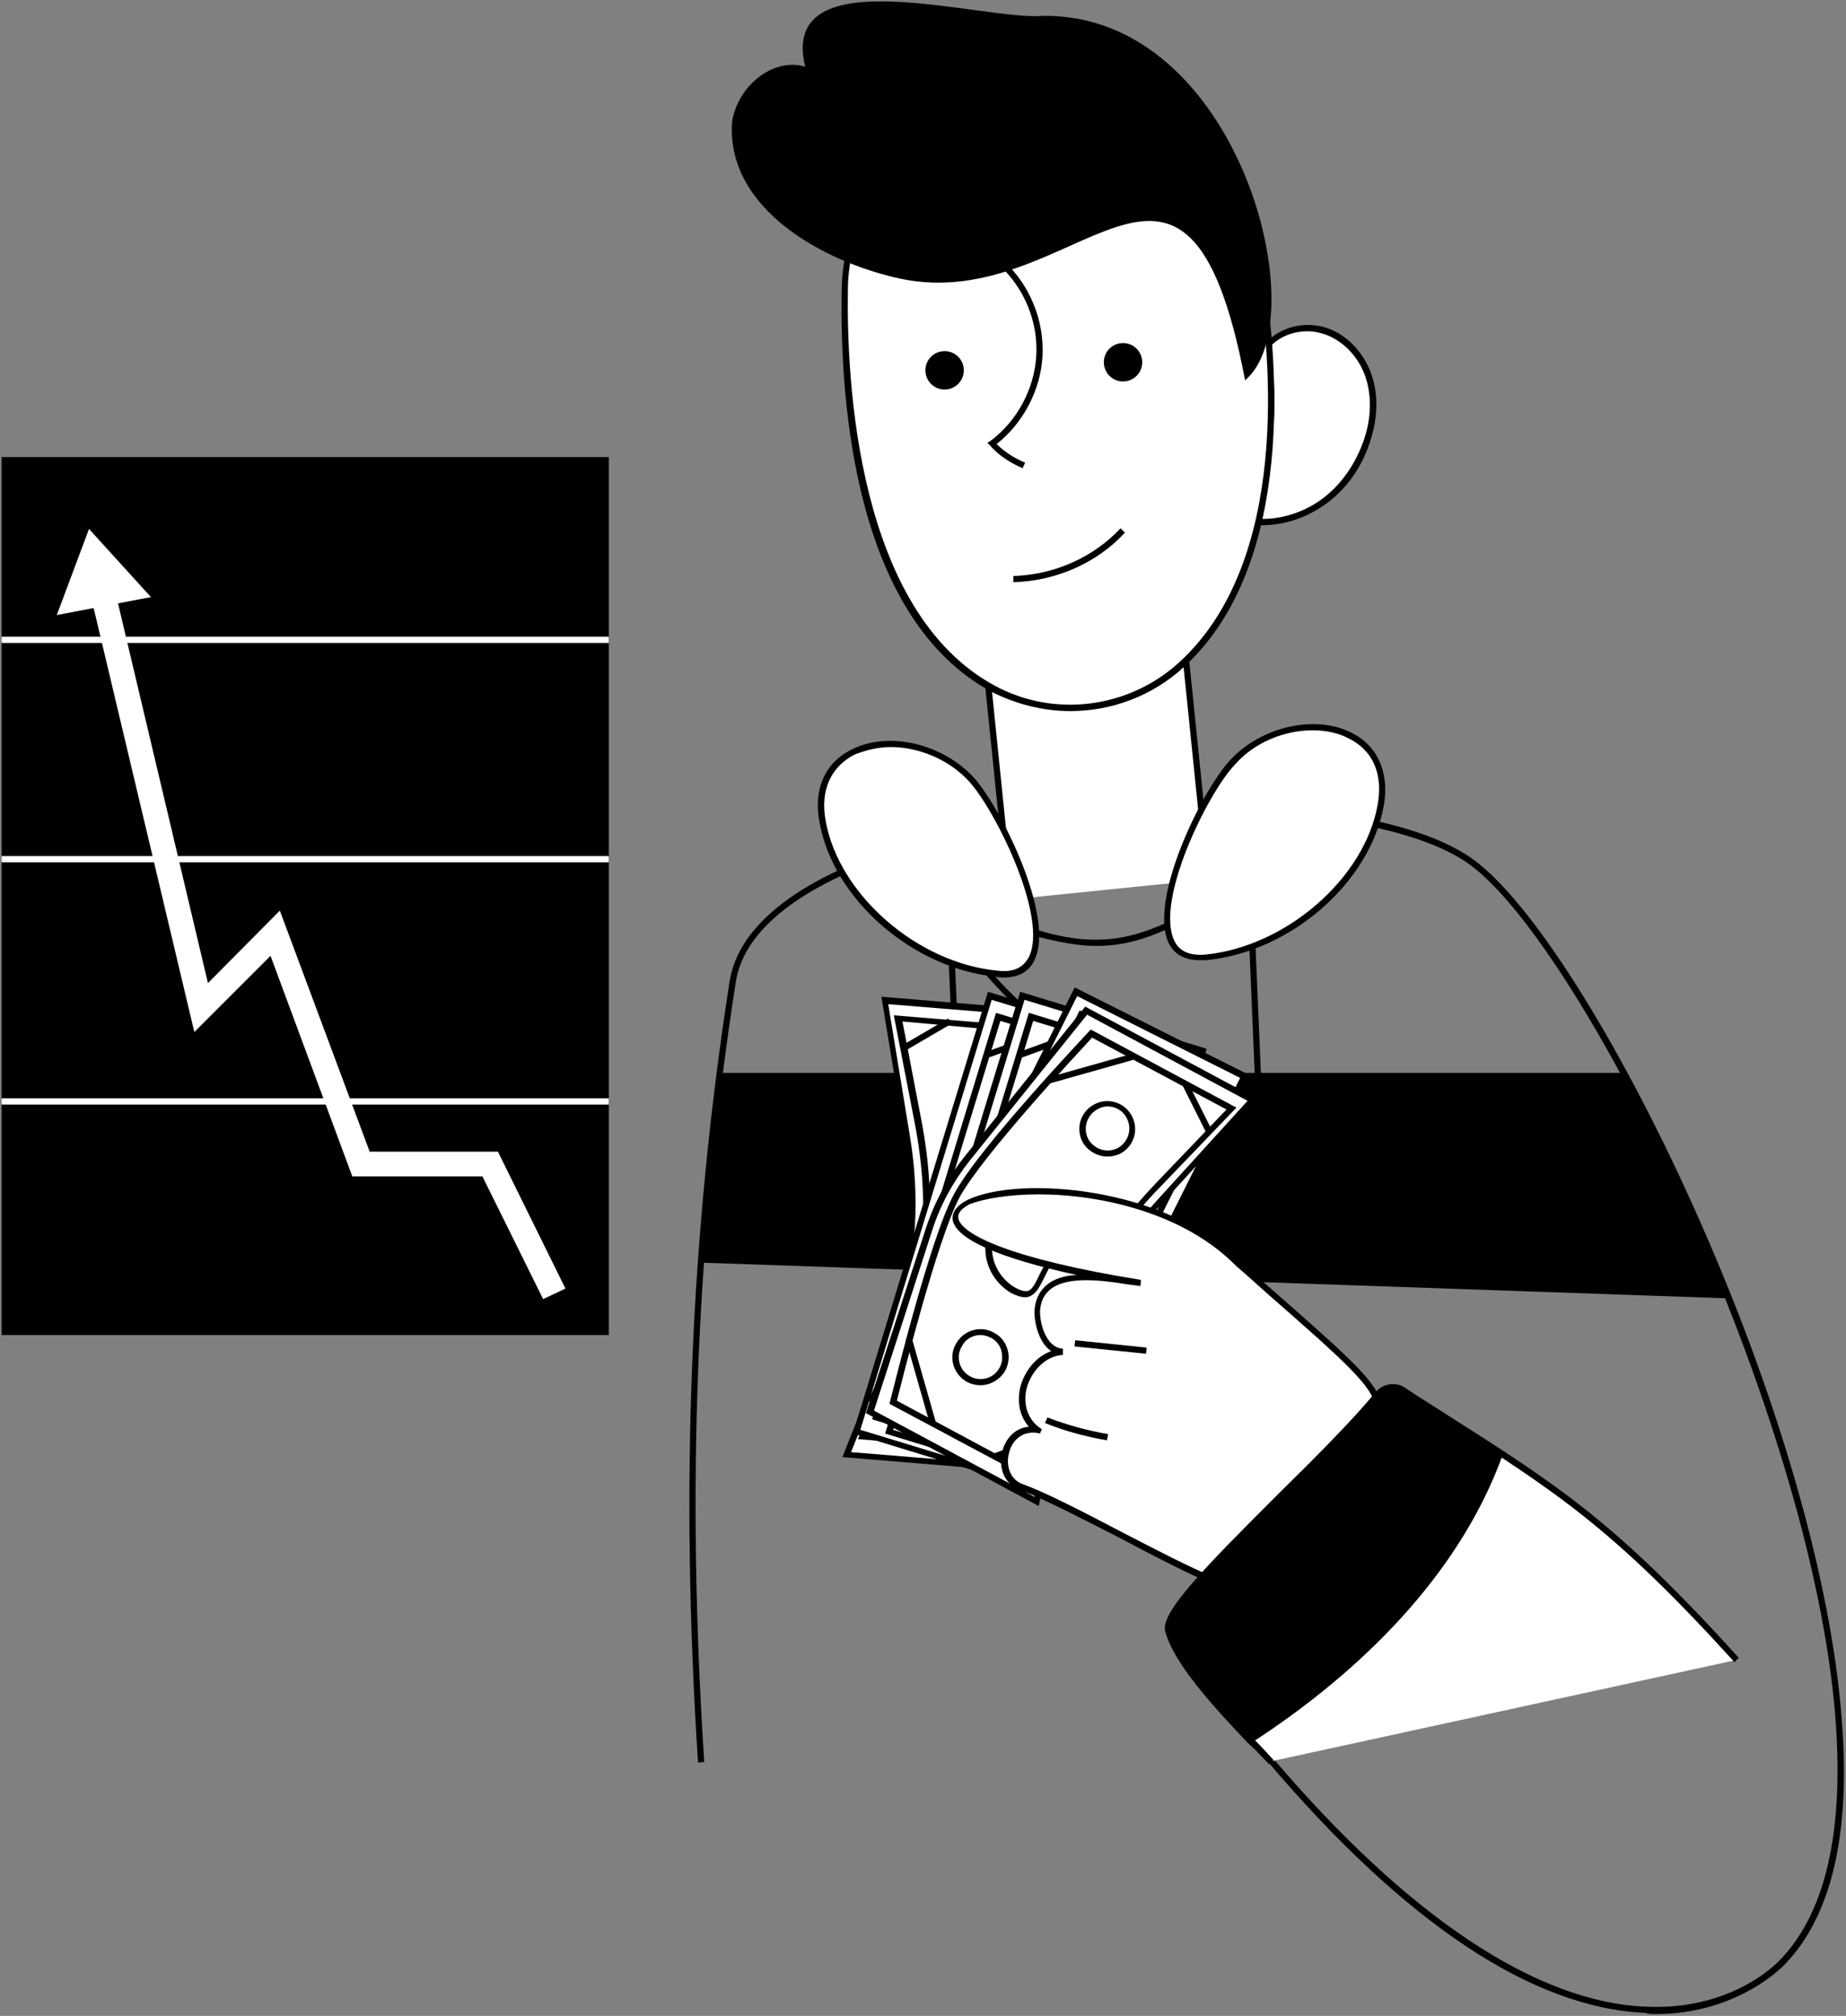 <svg width="696" height="760" viewBox="0 0 696 760" fill="none" xmlns="http://www.w3.org/2000/svg">
<rect x="0" y="0" width="696" height="760" fill="#808080" stroke="none"/>
<path d="M652 489.5C652 489.5 639.057 455.566 632 443C626.93 433.962 612 404.477 612 404.477H271L264 476L652 489.5Z" fill="black"/>
<path d="M436.561 416.38L437 416.159C437 416.159 443.394 413.294 452.435 407.781L451.333 405.798C443.615 410.429 438.103 413.073 436.561 413.958C435.016 413.073 429.286 410.208 421.79 405.798L420.688 407.781C429.725 413.294 435.901 416.38 436.119 416.38H436.561Z" fill="white"/>
<path d="M420.688 407.56L421.791 405.576C399.084 391.69 360.061 363.249 353.007 327.755L350.802 328.194C358.077 364.573 397.76 393.452 420.688 407.56Z" fill="black"/>
<path d="M623.838 759.32C652.569 759.32 668.921 744.372 672.191 741.333C690.411 723.113 697.886 691.813 694.382 648.134C690.411 595.108 669.855 524.329 638.087 454.02C609.589 390.95 577.354 340.029 555.63 324.144C516.854 295.646 392.585 296.347 322.507 325.312C294.243 336.991 277.894 352.408 275.089 369.928C260.141 466.166 256.401 559.835 263.176 664.483L265.512 664.249C258.737 559.602 262.476 466.166 277.427 370.162C279.995 353.576 295.877 338.862 323.441 327.413C391.648 299.149 516.621 298.449 554.228 326.012C597.209 357.549 683.17 532.038 692.046 648.134C695.316 691.113 688.075 721.946 670.556 739.465C667.519 742.504 650.701 757.919 620.568 756.518C579.222 754.883 530.635 722.413 479.947 662.848L478.079 664.249C529.935 725.218 577.821 756.985 620.334 758.853C621.502 759.32 622.67 759.32 623.838 759.32Z" fill="black"/>
<path d="M404.731 383.008L333.719 377.17L341.895 426.924C343.766 438.602 344.7 450.284 343.996 461.963C343.763 464.998 343.529 468.271 343.296 471.306C341.895 486.721 337.925 501.906 332.084 516.39L319.238 548.39L390.247 554.231L409.168 484.386C411.74 474.576 412.674 464.298 411.74 454.02L404.731 383.008Z" fill="white"/>
<path d="M391.182 555.398L410.339 484.622C413.141 474.578 413.841 464.298 412.907 453.787L405.665 381.843L332.318 375.769L340.727 426.924C342.832 439.072 343.532 450.751 342.832 461.729C342.598 464.765 342.362 467.803 342.129 471.073C340.727 485.79 336.991 500.972 330.917 515.922L317.603 549.327L391.182 555.398ZM403.564 384.178L410.572 454.254C411.506 464.298 410.806 474.345 408.001 484.155L389.313 553.063L320.873 547.456L333.018 517.09C339.093 501.906 342.832 486.724 344.233 471.54C344.466 468.504 344.7 465.235 344.934 462.196C345.634 450.984 344.934 439.072 342.832 426.924L334.889 378.571L403.564 384.178Z" fill="black"/>
<path d="M386.044 547.689L386.278 546.755C387.212 544.42 407.066 487.658 408.701 468.27C410.336 448.649 399.825 391.42 399.357 388.851L399.127 387.915L336.991 382.777L344.933 423.654C347.736 438.138 348.67 452.386 347.736 466.169L347.502 468.037C346.101 486.491 340.961 505.411 332.318 523.631L323.441 542.552L386.044 547.689ZM397.489 390.253C398.89 397.725 408.001 450.05 406.599 468.037C405.198 486.024 387.212 537.879 384.643 545.121L327.414 540.45L334.889 524.565C343.532 505.878 348.67 486.958 350.071 468.037L350.304 466.169C351.238 452.152 350.304 437.671 347.502 422.954L340.26 385.112L397.489 390.253Z" fill="black"/>
<path d="M370.863 487.425C381.841 487.425 390.484 479.249 390.717 468.504C390.951 457.292 381.841 447.715 371.096 447.482C368.058 447.482 365.956 448.182 364.788 449.583C362.453 451.919 362.92 456.125 363.387 460.795C363.621 463.133 363.854 465.468 363.854 468.037C363.854 470.606 363.387 473.177 363.154 475.279C362.687 479.482 362.22 482.988 364.088 485.09C365.255 486.491 367.357 487.191 370.629 487.425C370.629 487.425 370.629 487.425 370.863 487.425ZM388.382 468.504C388.149 477.848 380.206 485.323 370.393 485.09C368.058 485.09 366.423 484.623 365.722 483.688C364.555 482.287 364.788 479.249 365.489 475.746C365.722 473.411 366.189 471.073 366.189 468.271C366.189 465.702 365.956 462.897 365.722 460.795C365.255 456.592 365.022 453.086 366.656 451.452C367.591 450.518 368.992 450.05 371.327 450.05C380.67 450.05 388.616 458.693 388.382 468.504ZM373.898 426.457C375.533 426.457 377.404 425.99 379.039 425.055C381.607 423.654 383.242 421.553 384.176 418.748C385.11 415.945 384.643 413.143 383.242 410.805C381.841 408.237 379.739 406.602 376.937 405.668C374.132 404.967 371.33 405.201 368.992 406.602C363.854 409.404 361.986 415.712 364.788 420.849C366.423 424.588 370.162 426.457 373.898 426.457ZM373.898 407.769C374.599 407.769 375.533 407.769 376.234 408.003C378.338 408.704 379.973 410.105 381.14 411.976C382.308 413.844 382.541 416.179 381.841 418.281C381.14 420.382 379.739 422.02 377.871 423.187C373.898 425.289 368.992 423.888 366.656 419.915C364.555 415.945 365.956 411.039 369.929 408.704C371.096 408.003 372.497 407.769 373.898 407.769ZM366.89 524.799C372.497 524.799 377.168 520.359 377.401 514.755C377.635 508.914 373.198 504.01 367.357 503.777C364.555 503.777 361.753 504.711 359.882 506.579C357.78 508.447 356.612 511.016 356.379 513.821C356.145 519.659 360.585 524.566 366.423 524.799C366.656 524.799 366.656 524.799 366.89 524.799ZM375.066 514.521C374.832 518.958 371.096 522.697 366.423 522.464C361.986 522.23 358.247 518.491 358.48 513.821C358.48 511.716 359.415 509.615 361.049 508.214C362.687 506.812 364.788 505.878 366.89 506.112C371.797 506.112 375.299 510.082 375.066 514.521ZM392.864 521.986L394.398 523.748L369.55 545.366L368.019 543.603L392.864 521.986ZM381.718 386.836L403.564 411.795L401.807 413.332L379.962 388.373L381.718 386.836ZM332.198 528.205L342.52 542.068L340.647 543.464L330.325 529.6L332.198 528.205ZM357.494 383.973L358.672 385.988L340.919 396.355L339.74 394.336L357.494 383.973Z" fill="black"/>
<path d="M445.661 234.388L455.541 331.531L380.709 339.142L370.829 242.001L445.661 234.388Z" fill="white"/>
<path d="M379.736 339.796L382.074 339.562L372.264 243.557L444.677 236.082L454.485 332.087L456.823 331.853L446.779 233.512L369.695 241.453L379.736 339.796Z" fill="black"/>
<path d="M476.911 131.198C482.049 124.424 491.86 122.088 499.802 124.891C507.744 127.694 513.817 134.935 516.153 143.111C518.489 151.287 517.555 160.163 514.519 168.105C511.015 177.215 504.941 185.391 496.765 190.53C488.59 195.902 478.312 198.005 468.969 196.136C478.546 176.047 482.049 153.155 476.911 131.198Z" fill="white"/>
<path d="M475.977 198.006C483.453 198.006 491.159 195.67 497.7 191.465C505.875 186.326 512.417 178.151 515.92 168.34C519.191 159.463 519.891 150.353 517.555 142.645C514.985 133.768 508.445 126.527 500.503 123.724C491.627 120.688 481.582 123.49 476.211 130.498L475.977 130.965L476.211 131.433C480.881 152.222 478.079 174.88 468.268 195.67L467.568 197.071L468.969 197.305C471.07 197.772 473.406 198.006 475.977 198.006ZM493.028 124.892C495.364 124.892 497.467 125.359 499.569 126.06C506.81 128.63 512.883 135.17 515.219 143.346C517.321 150.587 516.855 159.23 513.584 167.639C510.08 176.749 504.006 184.691 496.298 189.596C488.589 194.502 479.246 196.604 470.837 195.202C480.18 174.647 482.983 151.989 478.312 131.433C481.582 127.228 487.188 124.892 493.028 124.892Z" fill="black"/>
<path d="M475.274 102.936C482.749 148.953 483.45 215.759 445.375 250.563C425.754 268.316 397.723 272.289 374.362 259.673C325.309 233.278 317.6 156.194 318.301 108.075C318.535 98.03 321.106 88.219 326.01 79.577C365.019 11.602 457.988 19.544 475.274 102.936Z" fill="white"/>
<path d="M403.561 268.083C418.979 268.083 434.397 262.478 446.309 251.5C489.055 212.489 481.581 134.471 476.441 102.936C468.499 64.861 444.207 39.166 411.036 33.794C377.632 28.421 343.996 46.174 325.309 79.11C320.405 87.753 317.6 97.797 317.367 108.075C316.433 153.391 322.741 233.279 373.895 260.844C383.239 265.514 393.283 268.083 403.561 268.083ZM474.106 103.169C479.243 134.471 486.485 211.321 444.674 249.629C425.52 267.149 397.489 270.654 375.063 258.506C323.208 230.476 319.004 143.814 319.705 107.841C319.938 98.031 322.507 88.22 327.411 80.044C345.631 48.043 378.335 30.757 410.803 35.896C442.806 41.035 466.631 66.262 474.106 103.169Z" fill="black"/>
<path d="M420.847 447.248C417.578 437.438 411.506 428.561 403.797 421.553C401.226 419.218 397.956 417.113 394.684 417.816C391.415 418.517 389.08 421.786 388.146 425.056C386.745 429.495 386.745 434.166 387.912 438.372C388.613 440.94 389.78 443.509 392.116 444.677C393.519 445.38 395.388 445.614 397.022 445.614C404.731 445.847 411.97 446.081 420.847 447.248Z" fill="white"/>
<path d="M422.484 448.649L421.781 447.012C418.278 436.968 412.44 427.858 404.498 420.852C402.16 418.748 398.423 415.945 394.454 416.88C389.78 417.814 387.679 422.954 386.978 425.055C385.577 429.495 385.577 434.633 386.745 439.072C387.679 442.575 389.313 444.91 391.649 446.078C393.52 447.012 395.388 447.012 397.022 447.012C404.264 447.245 411.737 447.715 420.38 448.649H422.484ZM396.088 418.748C398.19 418.748 400.525 419.918 403.094 422.487C410.336 428.792 415.71 436.968 419.212 446.078C411.27 445.144 404.264 444.91 397.489 444.677C395.855 444.677 394.22 444.443 393.053 443.976C391.415 443.042 390.014 441.174 389.313 438.372C388.146 434.166 388.146 429.729 389.547 425.523C390.014 424.121 391.649 419.685 395.154 418.981C395.388 418.748 395.621 418.748 396.088 418.748Z" fill="black"/>
<path d="M520.591 303.355C515.452 332.787 484.384 358.016 454.485 360.818C422.482 363.854 451.216 301.487 464.529 287.237C484.851 265.514 526.431 270.654 520.591 303.355Z" fill="white"/>
<path d="M452.383 361.986C453.084 361.986 453.784 361.986 454.721 361.986C486.488 358.95 516.621 332.787 521.76 303.589C523.863 291.21 519.424 281.165 509.613 276.259C495.831 269.25 475.51 273.924 463.828 286.536C453.317 297.748 432.762 339.329 440.704 355.681C442.806 359.884 446.779 361.986 452.383 361.986ZM494.898 275.325C499.803 275.325 504.474 276.259 508.445 278.36C517.555 282.8 521.527 291.677 519.424 303.355C514.519 331.153 484.854 356.848 454.485 359.884C448.647 360.351 444.674 358.716 442.806 354.746C435.331 339.562 455.422 298.918 465.466 288.407C472.941 279.764 484.386 275.325 494.898 275.325Z" fill="black"/>
<path d="M310.128 309.897C315.268 339.329 346.335 364.557 376.233 367.359C408.237 370.398 379.505 308.029 366.189 293.781C345.867 272.055 304.29 277.196 310.128 309.897Z" fill="white"/>
<path d="M378.335 368.527C383.942 368.527 387.912 366.425 390.014 361.986C397.956 345.87 377.401 304.289 366.89 292.844C354.977 280.231 334.886 275.558 321.106 282.567C311.062 287.47 306.625 297.517 308.96 309.897C314.1 339.095 344.23 365.258 376 368.293C376.934 368.527 377.634 368.527 378.335 368.527ZM335.823 281.632C346.334 281.632 357.78 286.303 365.255 294.479C375.066 304.99 395.388 345.87 387.912 360.818C385.81 364.791 382.074 366.659 376.233 365.958C345.867 363.153 316.202 337.227 311.295 309.43C309.194 297.984 313.163 289.108 322.274 284.435C326.48 282.8 331.15 281.632 335.823 281.632Z" fill="black"/>
<path d="M373.359 375.102L441.491 395.927L391.307 560.113L323.174 539.288L373.359 375.102Z" fill="white"/>
<path d="M391.885 561.937L442.806 395.39L372.497 373.898L321.573 540.448L391.885 561.937ZM439.77 397.025L390.25 559.135L324.378 539.047L373.898 376.936L439.77 397.025Z" fill="black"/>
<path d="M388.379 553.297L435.097 400.06L375.533 381.84L328.815 535.077L388.379 553.297ZM432.295 401.698L386.745 550.492L331.617 533.676L377.168 384.879L432.295 401.698Z" fill="black"/>
<path d="M382.775 489.993C384.646 489.993 386.514 489.76 388.382 489.059C393.52 487.658 397.726 484.153 400.294 479.482C402.863 474.809 403.33 469.438 401.929 464.298C398.893 453.787 387.682 447.712 377.168 450.751C366.656 453.787 360.585 464.999 363.621 475.51C365.022 480.65 368.527 484.853 373.198 487.425C376.003 489.293 379.272 489.993 382.775 489.993ZM399.594 464.998C400.995 469.438 400.528 474.342 398.193 478.315C395.855 482.518 392.118 485.554 387.682 486.721C383.242 488.125 378.338 487.658 374.365 485.32C370.162 482.985 367.126 479.249 365.956 474.809C363.154 465.466 368.527 455.655 377.871 452.853C387.214 450.05 396.792 455.655 399.594 464.998ZM394.454 437.668C395.388 437.668 396.555 437.435 397.489 437.201C400.294 436.501 402.396 434.633 403.797 432.064C405.198 429.492 405.432 426.69 404.731 424.121C404.031 421.316 402.163 419.215 399.594 417.814C397.022 416.412 394.22 416.179 391.651 416.879C386.044 418.514 382.775 424.355 384.409 429.959C385.11 432.764 386.978 434.866 389.55 436.267C390.951 437.201 392.819 437.668 394.454 437.668ZM394.454 418.748C395.855 418.748 397.256 418.981 398.426 419.682C400.294 420.849 401.695 422.487 402.396 424.588C403.097 426.69 402.863 429.025 401.695 430.893C400.528 432.764 398.893 434.166 396.792 434.866C394.687 435.567 392.352 435.333 390.484 434.165C388.616 432.998 387.212 431.363 386.511 429.259C385.344 424.822 387.681 420.382 392.118 418.981C392.819 418.981 393.753 418.748 394.454 418.748ZM368.057 523.862C368.992 523.862 370.159 523.629 371.093 523.395C373.898 522.695 376 520.826 377.401 518.255C378.802 515.686 379.036 512.884 378.335 510.312C377.635 507.51 375.766 505.409 373.198 504.007C370.626 502.606 367.824 502.373 365.255 503.073C359.648 504.708 356.379 510.546 358.013 516.153C359.414 520.826 363.618 523.862 368.057 523.862ZM368.057 504.942C369.459 504.942 370.86 505.175 372.03 505.876C373.898 507.043 375.299 508.678 376 510.78C376.7 512.884 376.467 515.219 375.299 517.087C374.365 518.956 372.494 520.357 370.393 521.06C365.956 522.228 361.516 519.89 360.115 515.453C358.947 511.013 361.283 506.576 365.722 505.175C366.656 505.175 367.357 504.942 368.057 504.942ZM392.78 535.452L393.809 537.548L372.216 548.157L371.185 546.061L392.78 535.452ZM417.647 396.182L429.938 416.863L427.93 418.058L415.64 397.375L417.647 396.182ZM335.812 517.382L346.421 538.977L344.325 540.006L333.713 518.413L335.812 517.382ZM394.862 388.17L395.663 390.367L373.059 398.607L372.258 396.413L394.862 388.17Z" fill="black"/>
<path d="M385.735 375.121L453.868 395.946L403.683 560.13L335.551 539.305L385.735 375.121Z" fill="white"/>
<path d="M404.031 561.937L454.952 395.39L384.643 373.898L333.722 540.448L404.031 561.937ZM452.15 397.025L402.63 559.135L336.757 539.047L386.278 376.936L452.15 397.025Z" fill="black"/>
<path d="M400.761 553.297L447.477 400.06L387.912 381.84L341.194 535.077L400.761 553.297ZM444.674 401.698L399.127 550.492L343.999 533.676L389.547 384.879L444.674 401.698Z" fill="black"/>
<path d="M394.921 489.993C396.789 489.993 398.657 489.76 400.525 489.059C405.665 487.658 409.869 484.153 412.44 479.482C415.009 474.809 415.476 469.438 414.075 464.298C411.039 453.787 399.824 447.712 389.313 450.751C378.802 453.787 372.731 464.998 375.766 475.51C377.167 480.65 380.67 484.853 385.343 487.425C388.379 489.293 391.649 489.993 394.921 489.993ZM411.973 464.998C413.374 469.438 412.907 474.342 410.572 478.315C408.234 482.518 404.498 485.554 400.058 486.721C395.621 488.125 390.714 487.658 386.745 485.32C382.538 482.985 379.503 479.249 378.335 474.809C375.533 465.466 380.904 455.655 390.247 452.853C399.357 450.517 409.168 455.655 411.973 464.998ZM406.833 437.668C407.77 437.668 408.937 437.435 409.871 437.201C412.674 436.501 414.775 434.633 416.176 432.064C417.58 429.492 417.814 426.69 417.111 424.121C416.41 421.316 414.542 419.215 411.973 417.814C409.404 416.412 406.599 416.179 404.031 416.879C398.423 418.514 395.154 424.355 396.791 429.959C397.492 432.764 399.36 434.866 401.929 436.267C403.33 437.201 404.965 437.668 406.833 437.668ZM406.833 418.748C408.237 418.748 409.638 418.981 410.805 419.682C412.674 420.849 414.075 422.487 414.775 424.588C415.476 426.69 415.242 429.025 414.075 430.893C412.907 432.764 411.273 434.165 409.171 434.866C407.066 435.567 404.731 435.333 402.863 434.165C400.995 432.998 399.594 431.363 398.893 429.259C397.726 424.822 400.061 420.382 404.498 418.981C405.198 418.981 405.899 418.748 406.833 418.748ZM380.44 523.862C381.374 523.862 382.541 523.629 383.475 523.395C389.083 521.761 392.352 515.92 390.717 510.312C389.083 504.708 383.242 501.436 377.635 503.073C372.03 504.708 368.758 510.546 370.395 516.153C371.563 520.826 375.766 523.862 380.44 523.862ZM388.382 511.016C389.55 515.453 387.214 519.89 382.775 521.293C378.338 522.461 373.898 520.126 372.497 515.686C371.329 511.249 373.665 506.81 378.104 505.409C382.541 504.007 386.978 506.576 388.382 511.016ZM405.126 535.508L406.155 537.604L384.562 548.212L383.531 546.116L405.126 535.508ZM429.876 396.032L442.169 416.715L440.162 417.908L427.869 397.228L429.876 396.032ZM348.155 517.438L358.767 539.033L356.671 540.064L346.059 518.469L348.155 517.438ZM407.2 388.229L408 390.422L385.396 398.665L384.596 396.469L407.2 388.229Z" fill="black"/>
<path d="M405.568 373.562L469.274 405.459L392.41 558.982L328.704 527.087L405.568 373.562Z" fill="white"/>
<path d="M392.819 561.006L470.837 405.201L405.198 372.266L327.18 528.068L392.819 561.006ZM467.568 406.368L391.651 557.97L330.216 527.134L406.132 375.535L467.568 406.368Z" fill="black"/>
<path d="M390.951 551.896L462.661 408.706L407.066 380.909L335.356 524.099L390.951 551.896ZM459.625 409.64L390.014 548.627L338.626 522.931L408.237 383.945L459.625 409.64Z" fill="black"/>
<path d="M399.127 488.826C399.827 488.826 400.761 488.826 401.462 488.592C406.836 487.892 411.506 485.323 414.775 481.12C418.047 476.914 419.449 471.776 418.981 466.402C418.281 461.029 415.709 456.358 411.506 453.089C407.303 449.817 402.162 448.416 396.792 448.883C391.418 449.583 386.745 452.152 383.475 456.358C380.206 460.562 378.805 465.702 379.272 471.073C379.973 476.447 382.541 481.12 386.745 484.389C390.484 487.425 394.687 488.826 399.127 488.826ZM416.646 466.869C417.113 471.543 415.946 476.213 412.907 479.949C410.105 483.688 405.899 486.024 401.228 486.491C396.555 486.958 391.885 485.79 388.149 482.754C384.409 479.949 382.074 475.746 381.607 471.073C380.44 461.496 387.445 452.622 397.022 451.452C401.695 450.985 406.366 452.152 410.105 455.191C413.841 457.993 416.179 462.199 416.646 466.869ZM418.045 439.072C418.514 439.072 418.981 439.072 419.215 439.072C425.053 438.372 429.026 433.231 428.559 427.393C427.858 421.553 422.718 417.58 416.877 418.05C411.039 418.75 407.066 423.888 407.533 429.729C408.234 435.1 412.674 439.072 418.045 439.072ZM426.221 427.393C426.688 431.83 423.418 436.034 418.981 436.501C414.542 436.971 410.338 433.698 409.871 429.262C409.404 424.822 412.674 420.619 417.111 420.152C421.55 419.685 425.754 422.954 426.221 427.393ZM377.637 519.659C378.104 519.659 378.571 519.659 378.805 519.659C381.607 519.425 384.176 518.024 385.811 515.689C387.448 513.587 388.382 510.782 387.915 507.98C387.679 505.178 386.28 502.609 383.942 500.972C381.841 499.337 379.038 498.403 376.233 498.87C373.431 499.104 370.862 500.505 369.228 502.843C367.59 504.944 366.656 507.747 367.123 510.549C367.357 513.354 368.761 515.923 371.096 517.557C372.964 518.725 375.299 519.659 377.637 519.659ZM377.637 500.738C379.505 500.738 381.14 501.439 382.775 502.609C384.409 504.01 385.577 505.878 385.811 507.98C386.044 510.082 385.577 512.42 384.176 514.054C382.775 515.689 380.907 516.857 378.571 517.09C376.467 517.324 374.132 516.857 372.497 515.456C370.862 514.054 369.695 512.186 369.461 510.082C369.228 507.98 369.695 505.645 371.096 504.01C372.497 502.376 374.365 501.205 376.7 500.972C376.937 500.738 377.401 500.738 377.637 500.738ZM398.387 534.696L399.052 536.934L375.992 543.792L375.324 541.551L398.387 534.696ZM445.942 401.409L454.607 423.855L452.428 424.694L443.765 402.248L445.942 401.409ZM345.937 507.616L352.795 530.676L350.555 531.343L343.699 508.283L345.937 507.616ZM425.139 389.736L425.562 392.035L401.898 396.388L401.476 394.092L425.139 389.736Z" fill="black"/>
<path d="M409.635 381.143L472.238 414.778L438.133 451.919C430.191 460.562 423.185 469.905 417.111 480.183C415.476 482.985 414.075 485.557 412.671 488.359C405.432 502.139 400.525 517.09 397.489 532.275L390.715 565.91L328.112 532.275L350.304 463.364C353.574 453.553 358.247 444.443 364.785 436.501L409.635 381.143Z" fill="white"/>
<path d="M391.649 567.778L398.657 532.505C401.926 516.623 406.833 502.139 413.841 488.826C415.242 486.024 416.877 483.452 418.278 480.65C423.886 471.073 430.658 461.729 439.067 452.619L474.106 414.311L409.168 379.505L363.851 435.8C357.313 443.976 352.406 453.086 349.137 462.897L326.477 532.739L391.649 567.778ZM470.37 415.011L437.432 451.218C429.023 460.328 422.017 469.905 416.41 479.716C414.775 482.518 413.374 485.087 411.973 487.892C404.965 501.205 399.825 516.156 396.555 532.038L390.014 564.275L329.516 531.805L351.472 463.831C354.508 454.254 359.415 445.377 365.72 437.435L409.869 382.541L470.37 415.011Z" fill="black"/>
<path d="M390.481 558.668L393.283 538.112C396.088 518.024 402.16 499.571 411.036 483.219L411.97 481.584C418.745 469.438 427.155 457.993 437.432 447.482L466.164 417.58L411.27 388.148L410.569 388.849C408.934 390.72 368.989 432.764 359.645 450.284C350.302 467.57 336.288 525.967 335.587 528.302L335.353 529.236L390.481 558.668ZM462.424 418.281L435.798 446.078C425.517 456.825 416.641 468.504 409.869 480.65L408.934 482.285C399.824 498.87 393.75 517.557 390.948 537.879L388.613 555.165L338.156 528.068C340.027 520.593 353.34 467.336 361.75 451.452C370.393 435.567 406.599 396.791 411.737 391.187L462.424 418.281Z" fill="black"/>
<path d="M386.508 489.059C386.975 489.059 387.445 489.059 387.912 488.826C390.714 487.892 392.116 484.853 393.984 481.117C394.918 479.249 396.088 476.914 397.256 474.809C398.657 472.707 400.058 470.839 401.459 468.971C404.498 465.232 406.833 461.963 406.366 458.693C406.132 456.823 404.731 454.954 402.16 453.553C397.723 450.751 392.349 450.05 386.978 451.452C381.838 452.853 377.167 456.122 374.362 460.562C368.758 469.672 371.56 481.584 381.137 487.425C383.473 488.592 385.107 489.059 386.508 489.059ZM392.349 452.853C395.618 452.853 398.657 453.787 401.226 455.421C403.094 456.589 404.261 457.759 404.498 459.161C404.965 461.496 402.627 464.298 400.058 467.57C398.657 469.438 397.022 471.54 395.621 473.642C394.22 475.977 393.05 478.315 392.116 480.183C390.481 483.452 389.313 486.257 387.445 486.724C386.278 486.958 384.64 486.491 382.538 485.32C374.129 480.183 371.56 469.672 376.467 461.729C379.036 457.759 383.005 454.721 387.679 453.553C389.313 453.086 390.948 452.853 392.349 452.853ZM417.578 436.034C419.212 436.034 421.083 435.567 422.484 434.866C427.622 432.061 429.49 425.756 426.688 420.616C423.885 415.478 417.578 413.607 412.44 416.412C407.3 419.215 405.432 425.523 408.234 430.66C410.102 433.932 413.841 436.034 417.578 436.034ZM417.578 417.113C420.616 417.113 423.418 418.748 424.819 421.55C426.921 425.523 425.52 430.426 421.547 432.762C417.578 434.866 412.674 433.465 410.336 429.492C408.234 425.523 409.635 420.616 413.608 418.281C414.775 417.58 416.176 417.113 417.578 417.113ZM369.692 522.228C373.195 522.228 376.7 520.359 378.802 517.09C380.203 514.755 380.67 511.716 379.97 509.148C379.269 506.345 377.635 504.007 375.063 502.606C370.159 499.571 363.618 501.205 360.582 506.345C357.546 511.249 359.181 517.791 364.318 520.826C365.953 521.761 367.824 522.228 369.692 522.228ZM369.692 503.307C371.093 503.307 372.494 503.774 373.895 504.475C375.764 505.645 377.167 507.28 377.635 509.615C378.102 511.716 377.868 514.052 376.7 515.923C374.362 519.892 369.225 521.06 365.486 518.725C361.516 516.39 360.348 511.249 362.684 507.513C364.085 504.711 366.89 503.307 369.692 503.307ZM343.719 504.235L352.762 535.905L350.516 536.547L341.472 504.875L343.719 504.235ZM426.804 397.267L427.441 399.513L395.521 408.537L394.887 406.288L426.804 397.267ZM390.698 542.055L391.507 544.245L375.291 550.233L374.482 548.043L390.698 542.055ZM447.841 407.953L457.051 426.329L454.96 427.374L445.753 408.998L447.841 407.953Z" fill="black"/>
<path d="M467.098 476.446C415.24 423.187 277.657 459.16 430.424 483.922C418.979 482.754 392.349 475.746 391.181 494.667C391.181 500.741 393.984 509.381 400.992 509.851C386.975 510.551 379.733 531.34 391.415 539.516C378.332 537.412 374.129 556.802 385.341 561.006C401.226 566.846 438.133 588.102 457.287 596.045C461.023 596.045 472.469 595.111 474.103 591.839C518.486 515.922 552.357 551.662 467.098 476.446Z" fill="white"/>
<path d="M457.287 597.213H457.523C457.757 597.213 472.938 596.979 475.507 592.539C488.822 569.649 501.202 556.8 509.378 548.393C516.62 540.917 521.057 536.478 520.824 530.64C520.59 521.997 509.378 512.42 479.947 486.491C476.208 483.221 472.238 479.716 467.801 475.746C439.303 446.781 383.239 443.276 364.788 452.386C359.648 454.957 358.947 457.993 359.181 459.861C360.348 467.103 376.7 474.345 405.899 480.65C401.459 480.883 397.489 482.051 394.687 484.389C391.882 486.724 390.247 489.993 390.014 494.433C390.014 499.337 391.882 506.345 396.322 509.381C390.481 511.486 386.511 516.857 384.876 522.23C383.242 528.302 384.409 533.909 387.912 537.879C382.538 538.346 379.036 542.552 377.868 547.223C376.467 552.596 378.102 559.371 384.643 561.706C392.816 564.742 407.3 572.217 421.547 579.459C434.63 586.468 447.944 593.24 457.287 597.213ZM391.649 450.284C415.009 450.284 446.542 457.292 466.164 477.381C470.603 481.117 474.573 484.856 478.312 488.125C506.576 512.887 518.254 523.164 518.488 530.64C518.721 535.31 514.518 539.516 507.744 546.522C499.335 555.165 486.719 568.014 473.406 591.138C472.238 593.24 463.361 594.641 457.754 594.641C448.644 590.905 435.564 584.13 422.951 577.591C408.234 569.882 394.22 562.64 385.811 559.605C380.437 557.736 379.269 552.129 380.437 547.69C381.371 543.72 384.874 539.283 391.181 540.217L392.118 540.45L392.816 538.813L392.118 538.346C386.511 534.376 385.811 527.835 387.212 522.931C388.846 517.324 393.753 511.252 400.759 510.782V508.447C394.921 508.214 392.118 500.038 392.118 494.433C392.352 490.694 393.517 488.125 396.088 486.024C402.627 480.883 415.943 482.754 424.819 484.155C426.688 484.389 428.556 484.623 429.957 484.856L430.19 482.518C380.67 474.578 362.217 465.235 361.283 459.16C361.049 456.825 363.384 455.191 365.486 454.02C370.86 451.919 380.203 450.284 391.649 450.284ZM385.574 176.517L386.508 174.415C382.538 172.78 378.802 170.444 375.766 167.407C385.811 159.465 392.349 147.085 393.05 134.238C393.75 120.923 388.379 107.608 378.569 98.498L376.934 100.133C386.278 108.776 391.415 121.39 390.714 134.004C390.014 146.618 383.473 158.764 373.428 166.239L372.261 166.94L373.195 167.874C376.467 171.612 380.67 174.415 385.574 176.517ZM382.074 219.497C398.19 219.029 413.608 212.255 424.119 200.81L422.484 199.174C412.207 210.153 397.489 216.694 382.074 217.161V219.497ZM356.145 146.851C352.145 146.851 348.903 143.609 348.903 139.61C348.903 135.611 352.145 132.369 356.145 132.369C360.143 132.369 363.387 135.611 363.387 139.61C363.387 143.609 360.143 146.851 356.145 146.851ZM423.418 143.815C419.418 143.815 416.176 140.573 416.176 136.574C416.176 132.575 419.418 129.332 423.418 129.332C427.416 129.332 430.66 132.575 430.66 136.574C430.66 140.573 427.416 143.815 423.418 143.815Z" fill="black"/>
<path d="M655.14 625.708C603.984 569.413 584.363 559.368 529.469 524.096C526.433 521.994 522.228 522.695 519.892 525.497C496.533 553.995 438.136 603.515 440.938 614.493C444.677 629.21 466.166 649.766 479.246 664.016L655.14 625.708Z" fill="white"/>
<path d="M478.549 665.184L480.183 663.549C477.845 660.98 475.51 658.411 472.708 655.606C460.329 642.526 444.911 626.175 442.108 614.496C440.471 608.188 463.598 585.297 483.92 564.976C497.468 551.426 511.717 537.412 520.594 526.431C522.462 524.096 525.966 523.395 528.535 525.263C533.441 528.302 538.112 531.338 542.317 534.14C586.932 562.638 607.488 575.487 653.972 626.642L655.608 625.007C608.89 573.619 588.334 560.536 543.485 532.038C539.047 529.236 534.609 526.434 529.703 523.162C526.199 520.826 521.293 521.527 518.49 525.03C509.614 535.777 495.599 549.791 481.818 563.338C454.254 590.902 437.435 607.954 439.303 614.963C442.575 627.342 457.991 643.928 470.603 657.241C473.875 660.046 476.211 662.848 478.549 665.184ZM405.365 505.289L432.32 508.038L432.084 510.363L405.126 507.613L405.365 505.289ZM417.344 543.016L417.811 540.681C409.869 539.28 402.16 537.178 394.921 534.373L393.987 536.478C401.459 539.514 409.402 541.615 417.344 543.016Z" fill="black"/>
<path d="M472.941 656.31C505.876 634.82 548.857 598.38 566.844 547.69L564.742 546.989C546.755 597.212 504.241 632.949 471.774 654.442L472.941 656.31ZM469.436 143.347C447.012 26.085 405.902 119.287 339.329 105.038C310.361 98.731 273.687 78.642 276.025 45.94C277.894 33.093 290.974 21.413 303.586 25.151C293.309 -16.662 370.629 7.865 393.052 5.996C467.334 4.828 496.532 120.922 469.436 143.347ZM413.374 356.615C423.418 356.615 431.828 354.043 440.471 350.073L439.537 347.972C425.52 354.277 411.973 357.082 390.951 350.54L390.247 352.876C399.124 355.213 406.599 356.615 413.374 356.615ZM473.386 356.987L475.716 412.336L473.386 412.5L471.056 357.151L473.386 356.987ZM360.084 363.984L360.732 378.685L358.4 378.788L357.752 364.087L360.084 363.984Z" fill="black"/>
<path d="M0.622 172.312H229.538V503.307H0.622V172.312Z" fill="black"/>
<path d="M0.622 240.052H229.538V242.387H0.622V240.052ZM0.622 322.743H229.538V325.081H0.622V322.743ZM0.622 414.077H229.538V416.412H0.622V414.077Z" fill="white"/>
<path d="M204.78 489.76L213.189 485.787L187.727 434.166H139.375L105.503 343.298L78.406 370.629L43.604 223.701L34.494 225.803L73.269 389.082L102 360.351L132.833 443.509H181.889L204.78 489.76Z" fill="white"/>
<path d="M33.557 199.409L56.917 225.104L21.411 231.878L33.557 199.409Z" fill="white"/>
<path d="M447 602L441 612.5V616L449.5 632.5L459.5 644L471 656L498 637L523 613.5L546.5 585.5L561.5 559L565.5 548L538 530.5L527.5 523.5H522L517.5 528.5L468.5 579L447 602Z" fill="black"/>
</svg>
